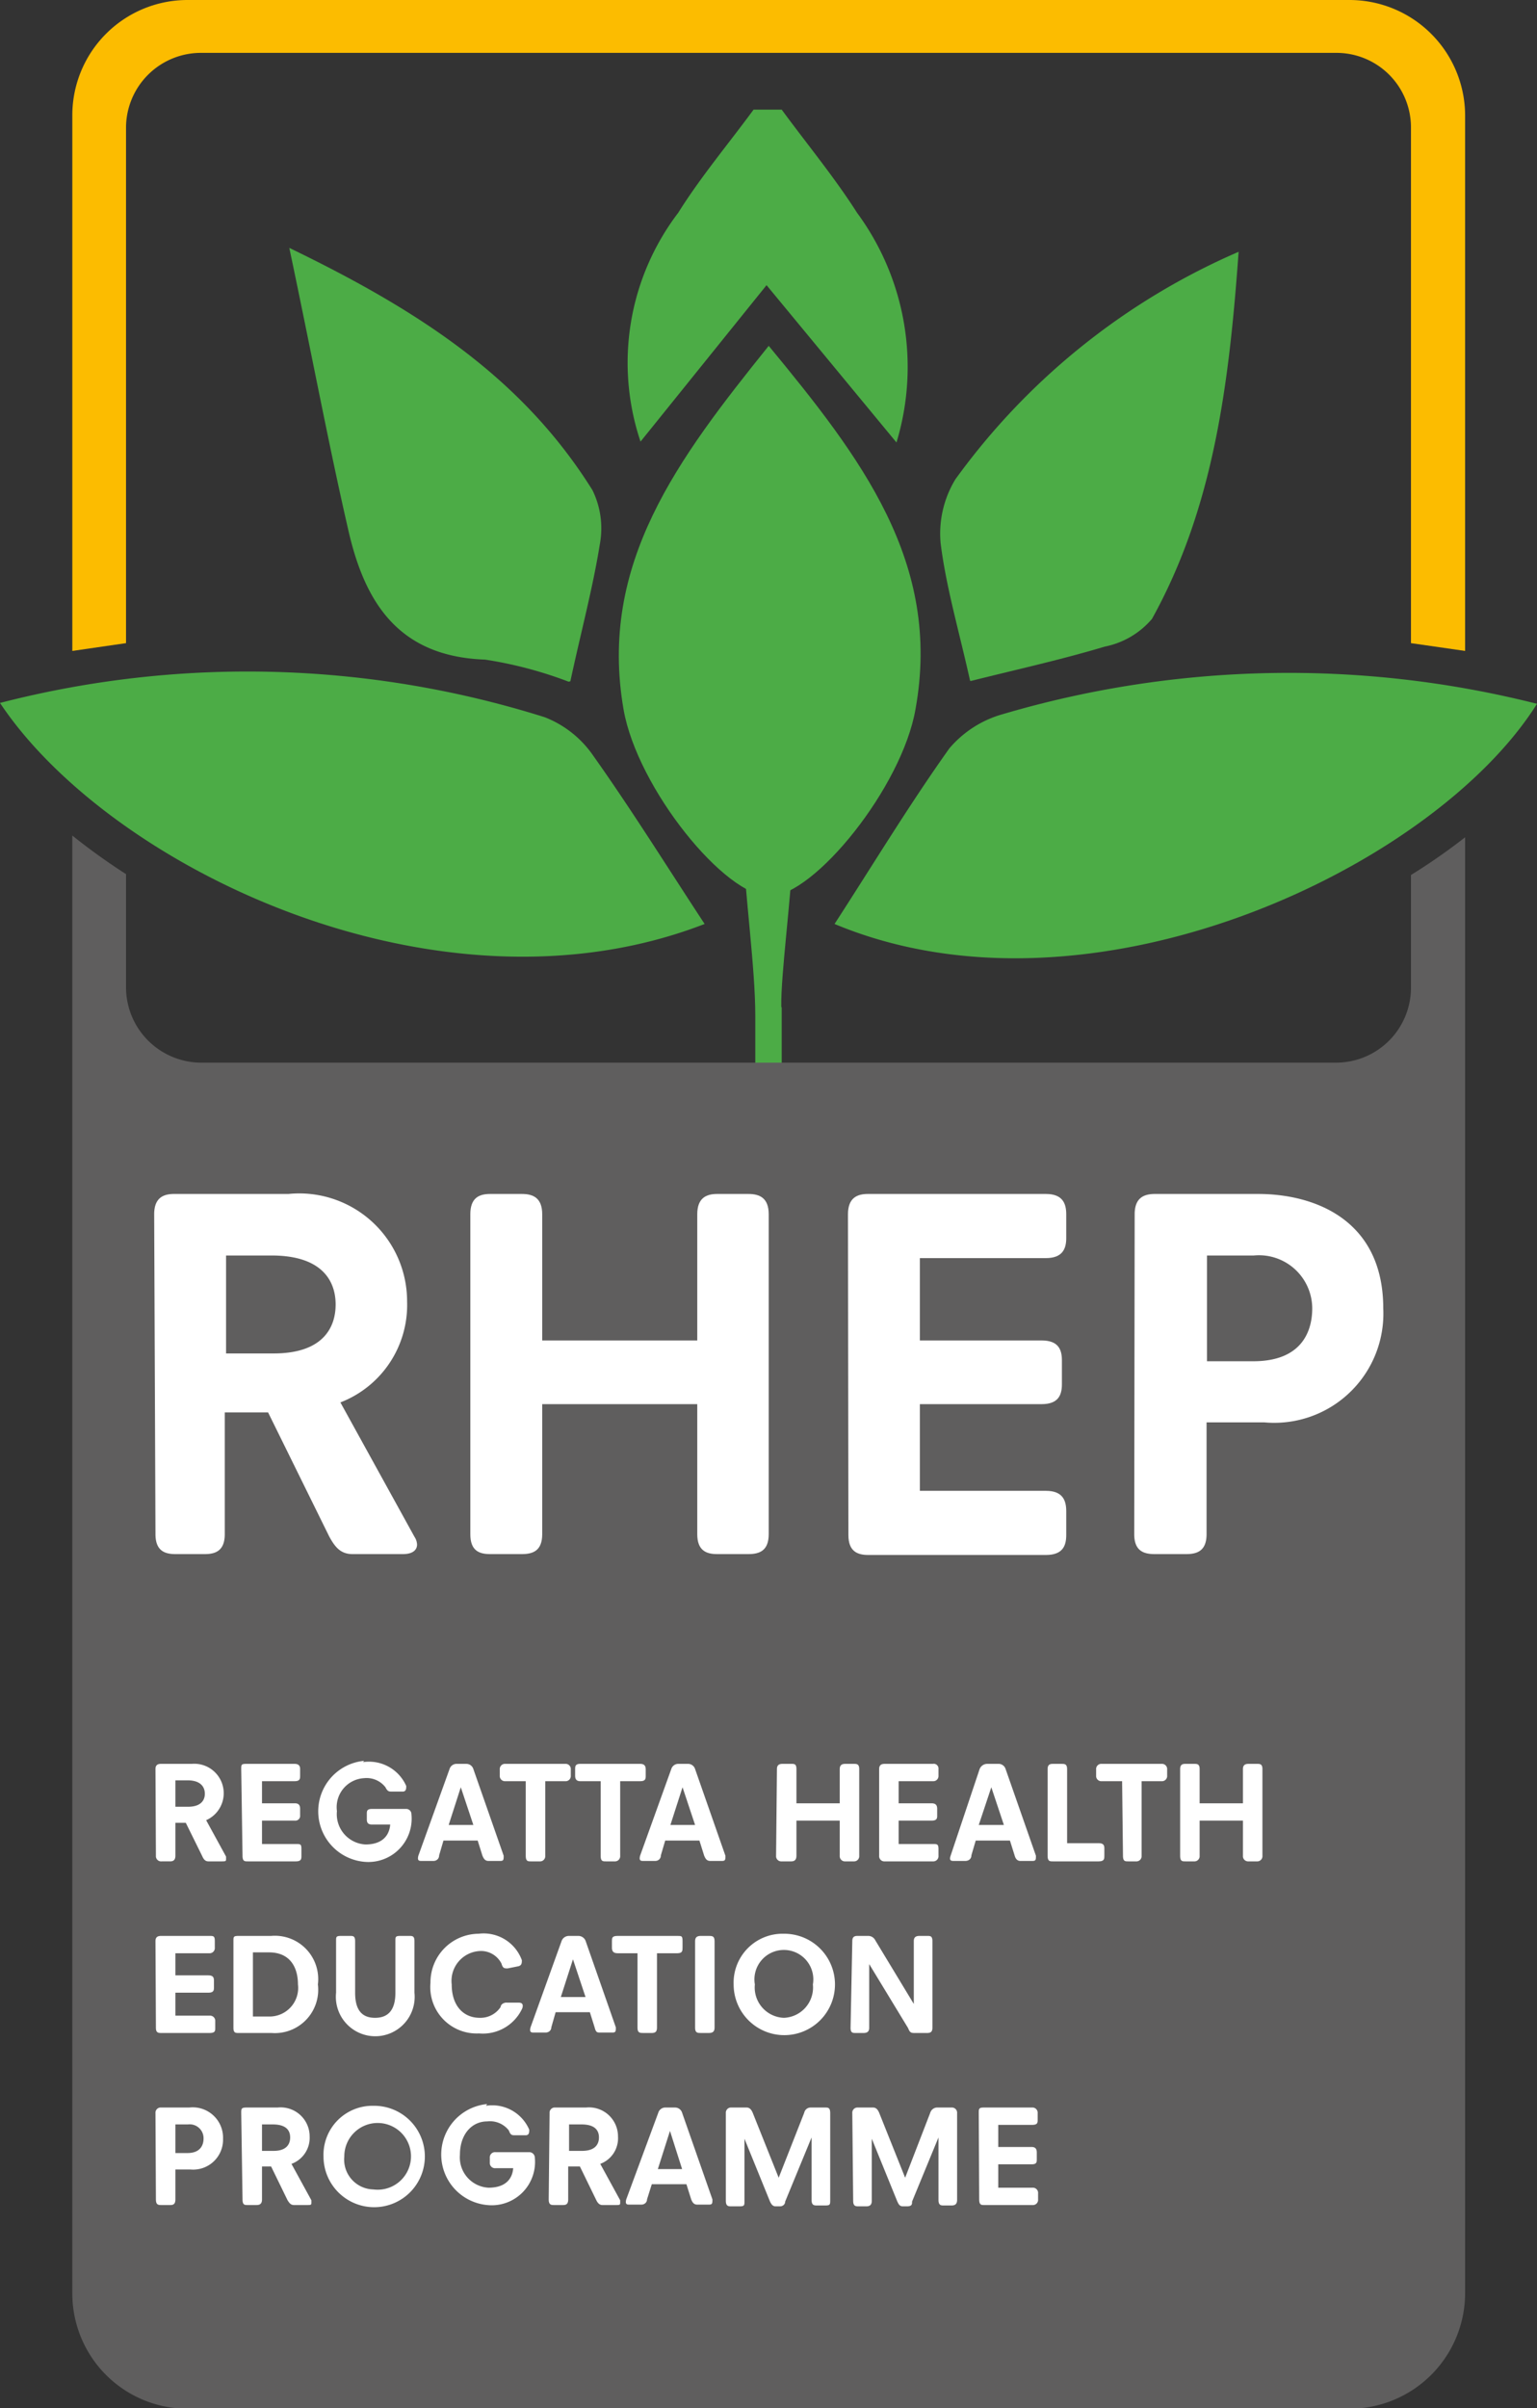 <svg xmlns="http://www.w3.org/2000/svg" xmlns:xlink="http://www.w3.org/1999/xlink" viewBox="0 0 35.49 55.57"><rect x="0" y="0" width="35.49" height="55.57" fill="#333333" stroke="none"/><defs><style>.cls-1{fill:none;}.cls-2{clip-path:url(#clip-path);}.cls-3{fill:#4cac46;}.cls-4{fill:#fcbc00;}.cls-5{fill:#5f5e5e;}.cls-6{fill:#fff;}</style><clipPath id="clip-path" transform="translate(-144.95 -264.68)"><rect class="cls-1" width="325.52" height="546.66"/></clipPath></defs><title>RHEP</title><g id="Layer_2" data-name="Layer 2"><g id="Layer_1-2" data-name="Layer 1"><g class="cls-2"><path class="cls-3" d="M163,267.21c.58.79,1.21,1.55,1.74,2.38a6,6,0,0,1,.91,5.3l-3-3.63-2.91,3.61a5.71,5.71,0,0,1,.87-5.28c.52-.83,1.16-1.59,1.74-2.38Z" transform="translate(-144.95 -264.68)"/><path class="cls-3" d="M164.22,286c.87-1.34,1.71-2.73,2.65-4.05a2.5,2.5,0,0,1,1.23-.79,23.38,23.38,0,0,1,12.34-.24c-2.38,3.79-10.31,7.55-16.22,5.08" transform="translate(-144.95 -264.68)"/><path class="cls-3" d="M161.22,286c-6.14,2.38-13.73-1.29-16.27-5.1a22.88,22.88,0,0,1,12.58.33,2.43,2.43,0,0,1,1.12.89c.88,1.24,1.69,2.54,2.57,3.88" transform="translate(-144.95 -264.68)"/><path class="cls-3" d="M162.7,272.66c2.13,2.58,4,5,3.39,8.38-.31,1.8-2.33,4.3-3.36,4.32s-3.06-2.49-3.38-4.3c-.59-3.37,1.26-5.8,3.35-8.4" transform="translate(-144.95 -264.68)"/><path class="cls-3" d="M167.35,280.39c-.25-1.13-.55-2.14-.68-3.17a2.41,2.41,0,0,1,.34-1.48,15.81,15.81,0,0,1,6.54-5.25c-.22,3.07-.58,5.91-2,8.47a1.92,1.92,0,0,1-1.09.64c-1,.3-2,.52-3.08.79" transform="translate(-144.95 -264.68)"/><path class="cls-3" d="M158.08,280.41a9.38,9.38,0,0,0-1.93-.51c-2-.07-2.78-1.32-3.16-3-.46-2-.85-4.09-1.36-6.5,3,1.45,5.38,3,7,5.59a2,2,0,0,1,.17,1.25c-.16,1-.43,2-.68,3.16" transform="translate(-144.95 -264.68)"/><path class="cls-3" d="M163,287.93c0,1.76,0-.4,0,1.37l-.61,0c0-.75,0-.22,0-1.18,0-2.22-.93-6.43.33-7.81,1.17,1.27.25,6.07.27,7.6" transform="translate(-144.95 -264.68)"/><path class="cls-4" d="M147.86,279.52v-11.9a1.73,1.73,0,0,1,1.73-1.72h26.22a1.72,1.72,0,0,1,1.72,1.72v11.9l1.25.18V267.34a2.67,2.67,0,0,0-2.66-2.66H149.27a2.66,2.66,0,0,0-2.65,2.66V279.7l1.24-.18" transform="translate(-144.95 -264.68)"/><path class="cls-5" d="M177.53,284.88v2.59a1.73,1.73,0,0,1-1.72,1.73H149.59a1.74,1.74,0,0,1-1.73-1.73v-2.62a14.52,14.52,0,0,1-1.24-.89V317.6a2.66,2.66,0,0,0,2.65,2.66h26.85a2.67,2.67,0,0,0,2.66-2.66V284a13.9,13.9,0,0,1-1.25.87" transform="translate(-144.95 -264.68)"/><path class="cls-6" d="M149.29,306.37c.31,0,.39-.16.39-.3s-.08-.31-.4-.31H149v.61Zm-.75-.87c0-.1.06-.12.13-.12h.71a.68.68,0,0,1,.33,1.3l.46.84s0,0,0,.05,0,.06-.09.06h-.32c-.07,0-.11-.05-.14-.12l-.38-.77H149v.76c0,.1-.05.13-.12.13h-.2a.12.12,0,0,1-.13-.13Z" transform="translate(-144.95 -264.68)"/><path class="cls-6" d="M150.52,305.5c0-.1,0-.12.12-.12h1.11c.11,0,.13.06.13.12v.15c0,.07,0,.13-.13.13H151v.51h.76c.1,0,.12.06.12.13v.15a.11.11,0,0,1-.12.12H151v.54h.78c.11,0,.13,0,.13.12v.15c0,.07,0,.13-.13.13h-1.11c-.07,0-.12,0-.12-.13Z" transform="translate(-144.95 -264.68)"/><path class="cls-6" d="M153.33,305.34a.94.94,0,0,1,1,.55c0,.06,0,.12-.07.13l-.25,0c-.08,0-.11,0-.16-.1a.55.55,0,0,0-.49-.21.67.67,0,0,0-.63.76.7.7,0,0,0,.66.77c.38,0,.55-.2.57-.46h-.42c-.1,0-.12-.05-.12-.12v-.12c0-.07,0-.12.12-.12h.79a.12.12,0,0,1,.12.12,1,1,0,0,1-1.09,1.1,1.17,1.17,0,0,1,0-2.33" transform="translate(-144.95 -264.68)"/><path class="cls-6" d="M155.88,306.79l-.29-.87h0l-.28.87Zm-.55-1.29a.17.17,0,0,1,.17-.12h.22a.17.17,0,0,1,.16.12l.7,2c0,.09,0,.12-.08.12h-.27c-.08,0-.11-.05-.14-.12l-.11-.35h-.79l-.1.34c0,.08-.06.13-.13.13h-.27c-.06,0-.11,0-.08-.12Z" transform="translate(-144.95 -264.68)"/><path class="cls-6" d="M157.09,305.78h-.47a.12.12,0,0,1-.13-.13v-.14a.12.12,0,0,1,.13-.13H158a.12.12,0,0,1,.13.13v.14a.12.12,0,0,1-.13.13h-.46v1.72a.12.12,0,0,1-.13.13h-.2c-.07,0-.12,0-.12-.13Z" transform="translate(-144.95 -264.68)"/><path class="cls-6" d="M158.82,305.78h-.47c-.1,0-.12-.06-.12-.13v-.14c0-.07,0-.13.12-.13h1.38c.11,0,.13.06.13.13v.14c0,.07,0,.13-.13.13h-.46v1.72a.12.12,0,0,1-.13.13h-.2c-.07,0-.12,0-.12-.13Z" transform="translate(-144.95 -264.68)"/><path class="cls-6" d="M161,306.79l-.29-.87h0l-.28.87Zm-.55-1.29a.17.17,0,0,1,.17-.12h.22a.17.17,0,0,1,.16.12l.7,2c0,.09,0,.12-.08.12h-.27c-.08,0-.11-.05-.14-.12l-.11-.35h-.79l-.1.34c0,.08-.06.13-.13.13h-.27c-.06,0-.11,0-.08-.12Z" transform="translate(-144.95 -264.68)"/><path class="cls-6" d="M162.89,305.5c0-.1.06-.12.13-.12h.2c.07,0,.12,0,.12.12v.79h1v-.79c0-.1.06-.12.13-.12h.19c.07,0,.13,0,.13.12v2a.12.12,0,0,1-.13.13h-.19a.12.12,0,0,1-.13-.13v-.81h-1v.81c0,.1-.05.13-.12.13H163a.12.12,0,0,1-.13-.13Z" transform="translate(-144.95 -264.68)"/><path class="cls-6" d="M165.25,305.5c0-.1.06-.12.13-.12h1.11a.11.11,0,0,1,.13.12v.15a.12.12,0,0,1-.13.13h-.79v.51h.76c.11,0,.13.06.13.13v.15c0,.06,0,.12-.13.12h-.76v.54h.79c.1,0,.13,0,.13.12v.15a.12.12,0,0,1-.13.13h-1.11a.12.12,0,0,1-.13-.13Z" transform="translate(-144.95 -264.68)"/><path class="cls-6" d="M168.13,306.79l-.29-.87h0l-.29.87Zm-.56-1.29a.19.19,0,0,1,.17-.12H168a.17.17,0,0,1,.17.12l.7,2c0,.09,0,.12-.08.12h-.28c-.07,0-.11-.05-.13-.12l-.11-.35h-.79l-.1.34c0,.08-.06.13-.14.13h-.26c-.06,0-.12,0-.08-.12Z" transform="translate(-144.95 -264.68)"/><path class="cls-6" d="M169.14,305.5c0-.1.05-.12.12-.12h.2c.07,0,.13,0,.13.12v1.71h.73c.11,0,.13.05.13.12v.17c0,.07,0,.13-.13.13h-1.06c-.07,0-.12,0-.12-.13Z" transform="translate(-144.95 -264.68)"/><path class="cls-6" d="M170.86,305.78h-.47a.12.12,0,0,1-.13-.13v-.14a.12.12,0,0,1,.13-.13h1.38a.12.12,0,0,1,.13.13v.14a.12.12,0,0,1-.13.13h-.46v1.72a.12.12,0,0,1-.13.13H171c-.07,0-.12,0-.12-.13Z" transform="translate(-144.95 -264.68)"/><path class="cls-6" d="M172.2,305.5c0-.1.05-.12.12-.12h.2c.07,0,.13,0,.13.12v.79h1v-.79c0-.1.06-.12.13-.12h.19c.07,0,.13,0,.13.12v2a.12.12,0,0,1-.13.13h-.19a.12.12,0,0,1-.13-.13v-.81h-1v.81a.12.12,0,0,1-.13.13h-.2c-.07,0-.12,0-.12-.13Z" transform="translate(-144.95 -264.68)"/><path class="cls-6" d="M148.54,309.47c0-.1.06-.12.13-.12h1.11c.1,0,.13,0,.13.12v.15a.12.12,0,0,1-.13.13H149v.51h.76c.11,0,.13.05.13.12v.15c0,.07,0,.13-.13.13H149v.53h.79a.12.12,0,0,1,.13.13v.15c0,.07,0,.12-.13.12h-1.11c-.07,0-.13,0-.13-.12Z" transform="translate(-144.95 -264.68)"/><path class="cls-6" d="M151.19,311.21a.66.66,0,0,0,.64-.74c0-.38-.17-.74-.67-.74h-.37v1.48Zm-.85-1.74c0-.1,0-.12.12-.12h.75a1,1,0,0,1,1.08,1.12,1,1,0,0,1-1.07,1.12h-.76c-.07,0-.12,0-.12-.12Z" transform="translate(-144.95 -264.68)"/><path class="cls-6" d="M152.71,309.47c0-.1,0-.12.12-.12h.2c.07,0,.12,0,.12.12v1.19c0,.38.14.58.46.58s.47-.2.47-.58v-1.19c0-.1,0-.12.12-.12h.2c.07,0,.12,0,.12.12v1.19a.91.91,0,1,1-1.81,0Z" transform="translate(-144.95 -264.68)"/><path class="cls-6" d="M156,309.3a.94.94,0,0,1,1,.61c0,.06,0,.12-.08.14l-.25.05c-.07,0-.11,0-.14-.11a.53.53,0,0,0-.52-.29.69.69,0,0,0-.63.77c0,.48.26.77.65.77a.56.56,0,0,0,.48-.25c0-.06.08-.11.15-.1l.27,0c.1,0,.1.07.08.13a1,1,0,0,1-1,.58,1.07,1.07,0,0,1-1.12-1.17A1.12,1.12,0,0,1,156,309.3" transform="translate(-144.95 -264.68)"/><path class="cls-6" d="M158.47,310.76l-.29-.87h0l-.28.87Zm-.55-1.3a.18.18,0,0,1,.16-.11h.23a.18.18,0,0,1,.16.11l.7,2c0,.09,0,.12-.08.12h-.28c-.07,0-.1,0-.13-.12l-.11-.35h-.79l-.1.35c0,.07-.06.12-.13.12h-.27c-.06,0-.11,0-.08-.12Z" transform="translate(-144.95 -264.68)"/><path class="cls-6" d="M159.67,309.75h-.46c-.11,0-.13-.06-.13-.13v-.15c0-.07,0-.12.13-.12h1.38c.1,0,.12,0,.12.12v.15c0,.07,0,.13-.12.13h-.47v1.72c0,.1-.05.12-.12.12h-.2c-.07,0-.13,0-.13-.12Z" transform="translate(-144.95 -264.68)"/><path class="cls-6" d="M161,309.47c0-.1.06-.12.13-.12h.19c.07,0,.13,0,.13.12v2c0,.1-.06.12-.13.12h-.19c-.07,0-.13,0-.13-.12Z" transform="translate(-144.95 -264.68)"/><path class="cls-6" d="M163.05,311.24a.7.7,0,0,0,.67-.77.68.68,0,1,0-1.34,0,.7.7,0,0,0,.67.77m0-1.94a1.17,1.17,0,1,1-1.16,1.17,1.13,1.13,0,0,1,1.16-1.17" transform="translate(-144.95 -264.68)"/><path class="cls-6" d="M164.63,309.47c0-.1.05-.12.12-.12H165a.18.18,0,0,1,.16.1l.89,1.47h0v-1.45c0-.1.06-.12.13-.12h.18c.07,0,.12,0,.12.12v2c0,.1-.05.12-.12.12h-.29c-.07,0-.11,0-.15-.11l-.9-1.48h0v1.47c0,.1-.06.12-.13.12h-.18c-.07,0-.12,0-.12-.12Z" transform="translate(-144.95 -264.68)"/><path class="cls-6" d="M149.28,314.36c.3,0,.37-.19.37-.33a.32.32,0,0,0-.36-.33H149v.66Zm-.74-.92a.12.12,0,0,1,.13-.13h.65a.7.7,0,0,1,.78.72.69.69,0,0,1-.75.71H149v.69c0,.11-.05.13-.12.13h-.2c-.07,0-.13,0-.13-.13Z" transform="translate(-144.95 -264.68)"/><path class="cls-6" d="M151.27,314.31c.3,0,.38-.16.38-.31s-.08-.3-.4-.3H151v.61Zm-.75-.87c0-.1,0-.13.12-.13h.72a.67.67,0,0,1,.74.67.64.64,0,0,1-.42.63l.46.84s0,0,0,.05,0,.06-.09.06h-.31c-.08,0-.11-.05-.15-.11l-.38-.78H151v.76c0,.11-.06.13-.13.13h-.2c-.07,0-.12,0-.12-.13Z" transform="translate(-144.95 -264.68)"/><path class="cls-6" d="M153.57,315.2a.77.77,0,1,0-.67-.76.69.69,0,0,0,.67.76m0-1.93a1.17,1.17,0,1,1-1.15,1.17,1.13,1.13,0,0,1,1.15-1.17" transform="translate(-144.95 -264.68)"/><path class="cls-6" d="M156.17,313.27a.93.93,0,0,1,1,.55c0,.06,0,.12-.07.13l-.25,0c-.08,0-.11,0-.15-.11a.55.55,0,0,0-.5-.21c-.35,0-.63.29-.63.77a.7.7,0,0,0,.66.76c.39,0,.55-.2.57-.45h-.41a.12.12,0,0,1-.13-.13v-.11a.12.12,0,0,1,.13-.13h.79a.13.13,0,0,1,.12.13,1,1,0,0,1-1.1,1.09,1.17,1.17,0,0,1,0-2.33" transform="translate(-144.95 -264.68)"/><path class="cls-6" d="M158.39,314.31c.31,0,.39-.16.39-.31s-.08-.3-.4-.3h-.29v.61Zm-.75-.87a.12.12,0,0,1,.13-.13h.71a.67.67,0,0,1,.74.67.63.63,0,0,1-.41.63l.46.84s0,0,0,.05,0,.06-.09.06h-.32c-.07,0-.11-.05-.14-.11l-.38-.78h-.27v.76c0,.11-.05.13-.12.13h-.2c-.07,0-.13,0-.13-.13Z" transform="translate(-144.95 -264.68)"/><path class="cls-6" d="M160.7,314.73l-.28-.88h0l-.28.88Zm-.55-1.3a.17.17,0,0,1,.17-.12h.22a.17.17,0,0,1,.16.12l.7,2c0,.09,0,.12-.08.12h-.27c-.08,0-.11-.05-.14-.12l-.11-.35H160l-.11.35c0,.07-.06.12-.13.12h-.27c-.06,0-.11,0-.08-.12Z" transform="translate(-144.95 -264.68)"/><path class="cls-6" d="M161.71,313.44a.12.12,0,0,1,.13-.13h.35c.07,0,.11.05.14.12l.6,1.5.59-1.5a.15.15,0,0,1,.15-.12H164c.07,0,.12,0,.12.13v2c0,.11,0,.13-.12.13h-.18c-.07,0-.13,0-.13-.13V314h0l-.61,1.48c0,.06-.05.11-.12.11h-.1c-.07,0-.1-.05-.13-.11l-.59-1.45h0v1.43c0,.11,0,.13-.12.13h-.18c-.07,0-.13,0-.13-.13Z" transform="translate(-144.95 -264.68)"/><path class="cls-6" d="M164.63,313.44a.12.12,0,0,1,.13-.13h.35c.07,0,.11.05.14.12l.6,1.5.58-1.5a.17.17,0,0,1,.15-.12h.34a.12.12,0,0,1,.13.13v2c0,.11-.06.13-.13.13h-.18c-.06,0-.12,0-.12-.13V314h0l-.61,1.48c0,.06,0,.11-.12.11h-.09c-.08,0-.1-.05-.13-.11l-.59-1.45h0v1.43c0,.11-.06.13-.13.13h-.17c-.07,0-.13,0-.13-.13Z" transform="translate(-144.95 -264.68)"/><path class="cls-6" d="M167.55,313.44c0-.1,0-.13.12-.13h1.11a.12.12,0,0,1,.13.13v.15c0,.07,0,.12-.13.12H168v.51h.77c.1,0,.12.06.12.13v.15c0,.07,0,.12-.12.12H168v.54h.79a.12.12,0,0,1,.13.13v.14a.12.12,0,0,1-.13.13h-1.11c-.07,0-.12,0-.12-.13Z" transform="translate(-144.95 -264.68)"/><path class="cls-6" d="M151.27,295.91c1.14,0,1.43-.6,1.43-1.13s-.3-1.13-1.48-1.13h-1.05v2.26Zm-2.76-3.21c0-.38.21-.47.46-.47h2.64a2.49,2.49,0,0,1,2.74,2.48,2.41,2.41,0,0,1-1.54,2.33l1.71,3.1a.35.35,0,0,1,.06.18c0,.11-.08.22-.33.22h-1.16c-.28,0-.41-.17-.54-.41l-1.41-2.86h-1v2.81c0,.38-.21.46-.46.46H149c-.25,0-.46-.08-.46-.46Z" transform="translate(-144.95 -264.68)"/><path class="cls-6" d="M155.81,292.7c0-.38.2-.47.46-.47H157c.26,0,.47.09.47.47v2.91h3.58V292.7c0-.38.21-.47.46-.47h.72c.26,0,.47.09.47.47v7.38c0,.38-.21.46-.47.46h-.72c-.25,0-.46-.08-.46-.46v-3h-3.58v3c0,.38-.21.46-.47.46h-.73c-.26,0-.46-.08-.46-.46Z" transform="translate(-144.95 -264.68)"/><path class="cls-6" d="M164.53,292.7c0-.38.21-.47.46-.47h4.11c.38,0,.47.21.47.47v.55c0,.25-.09.46-.47.46h-2.91v1.9H169c.38,0,.47.2.47.46v.55c0,.26-.09.46-.47.46h-2.81v2h2.91c.38,0,.47.21.47.47v.55c0,.26-.09.46-.47.46H165c-.25,0-.46-.08-.46-.46Z" transform="translate(-144.95 -264.68)"/><path class="cls-6" d="M173.89,296.09c1.11,0,1.36-.68,1.36-1.22a1.23,1.23,0,0,0-1.35-1.22h-1.08v2.44Zm-2.74-3.39c0-.38.21-.47.47-.47H174c1.31,0,2.89.6,2.89,2.64a2.52,2.52,0,0,1-2.75,2.63h-1.33v2.58c0,.38-.21.46-.47.46h-.73c-.26,0-.47-.08-.47-.46Z" transform="translate(-144.95 -264.68)"/></g></g></g></svg>